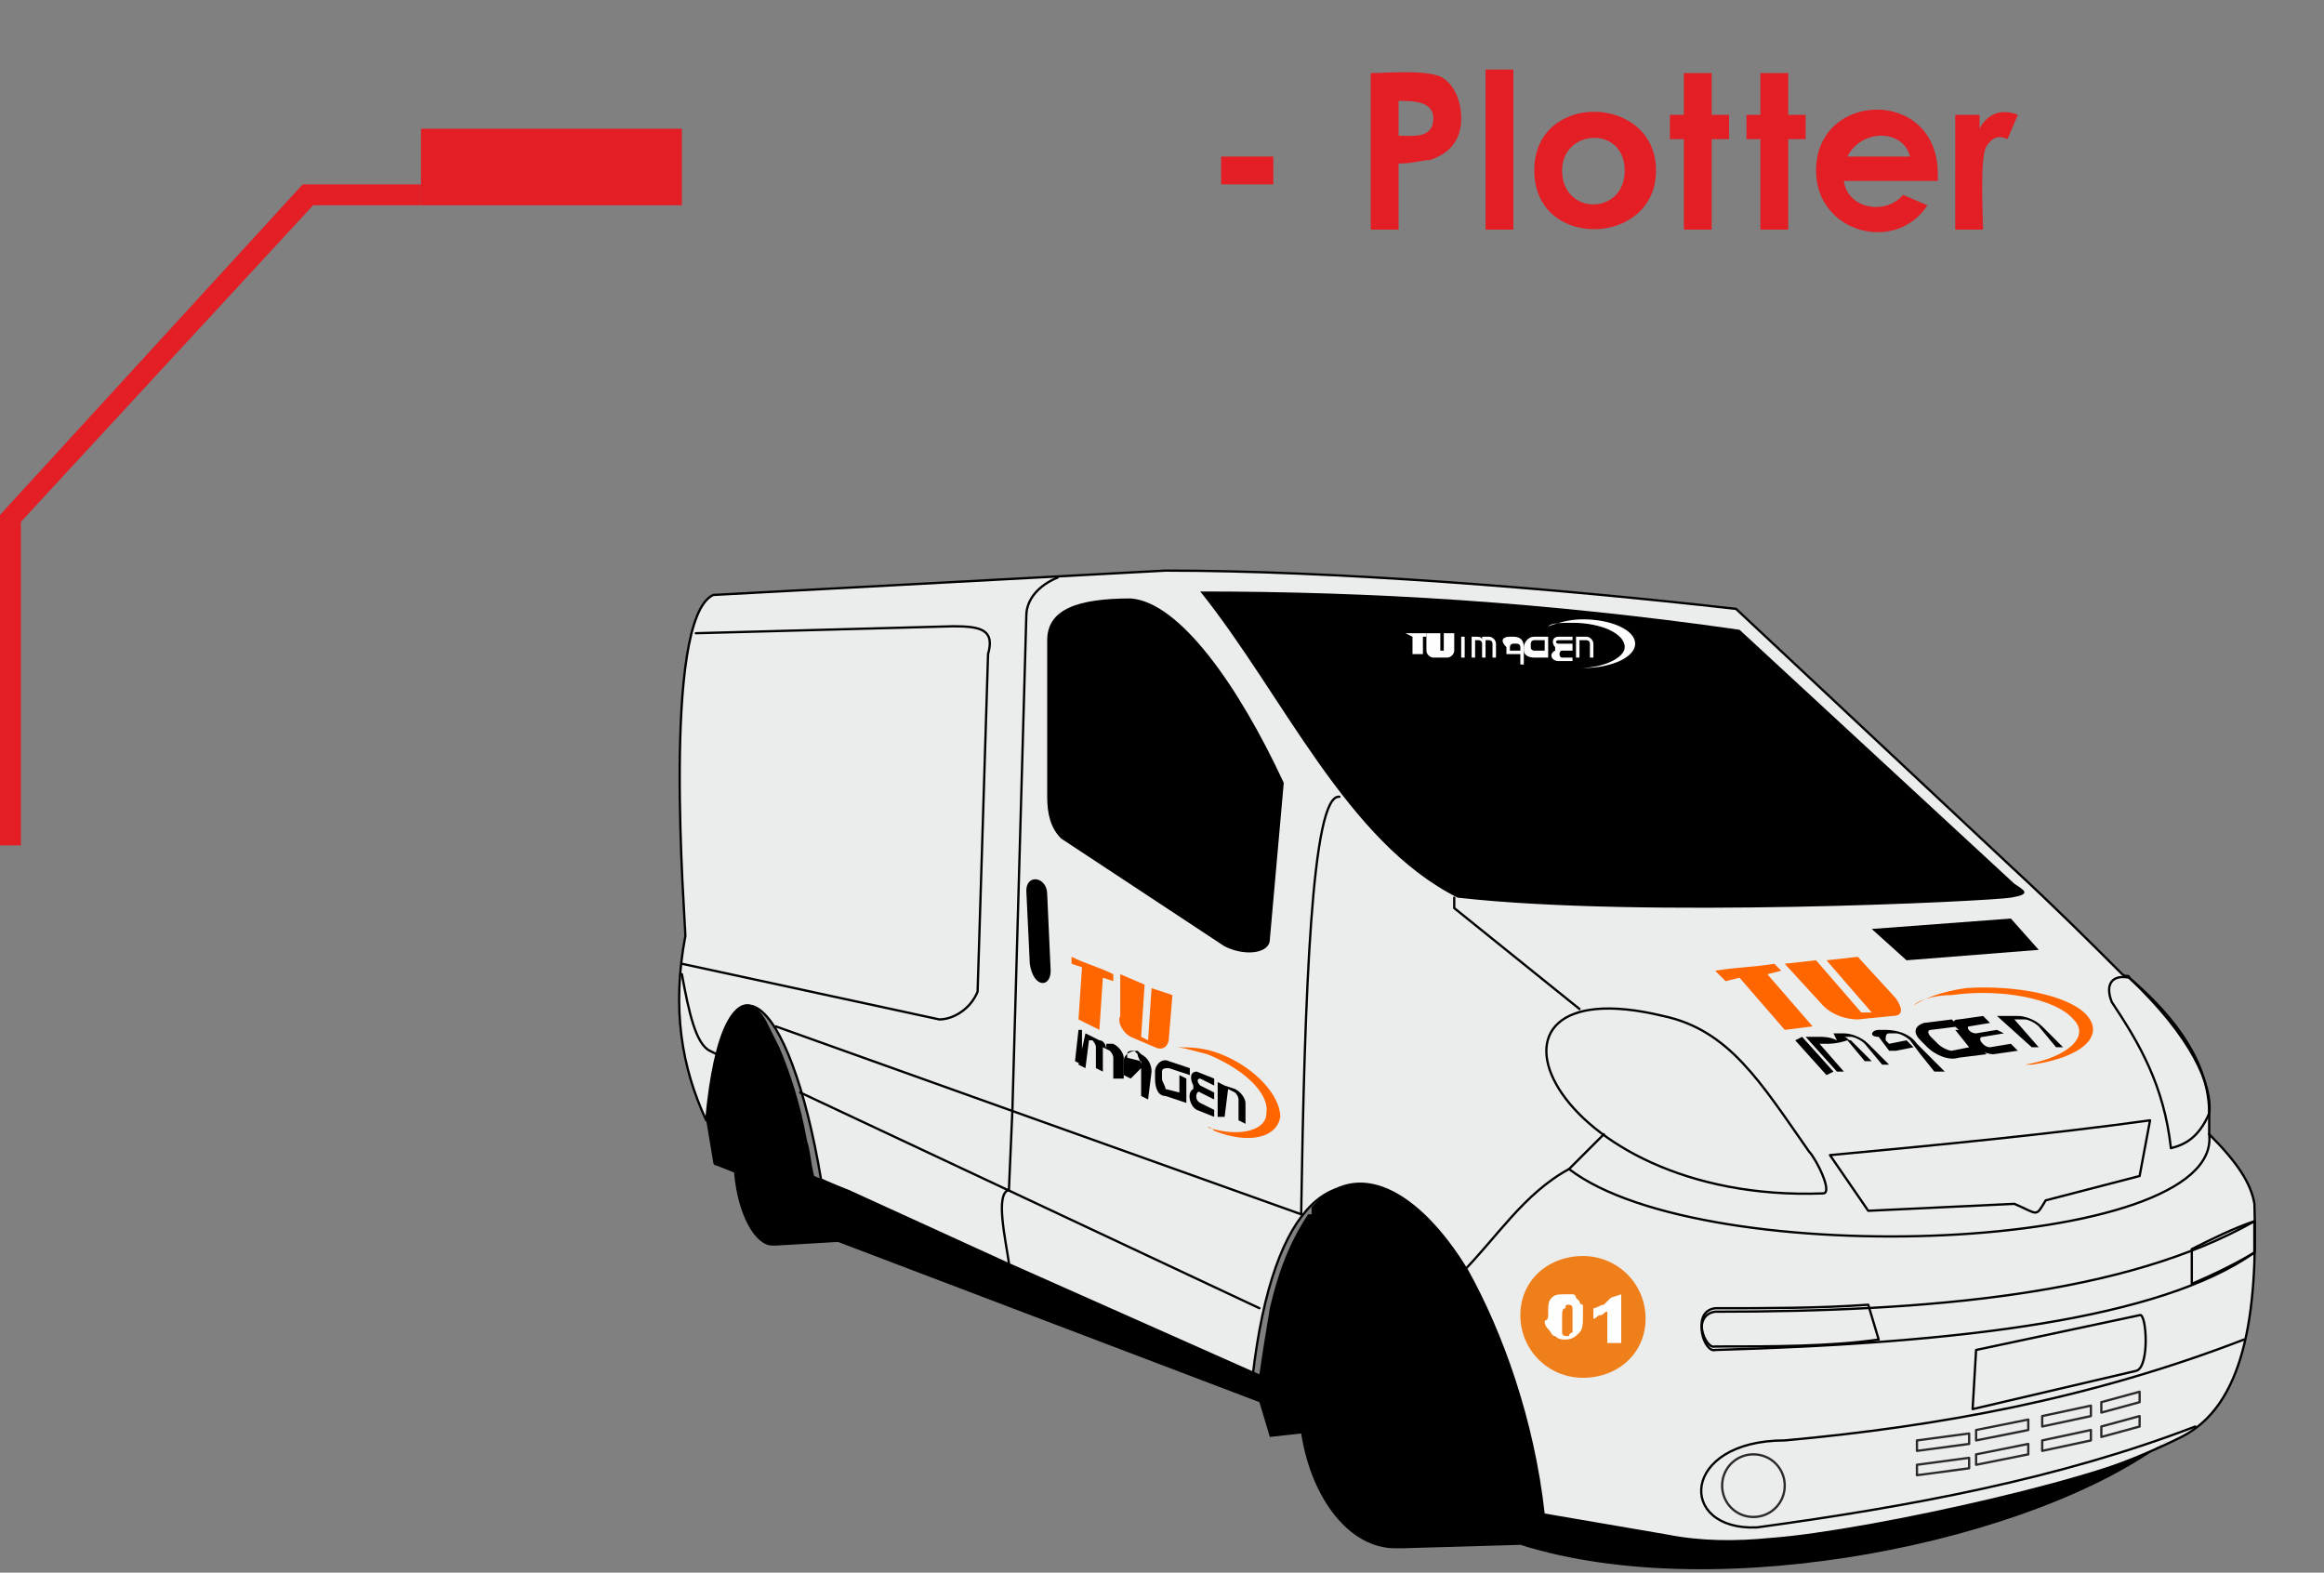 <?xml version="1.0" encoding="utf-8"?>
<!-- Generator: Adobe Illustrator 16.0.0, SVG Export Plug-In . SVG Version: 6.00 Build 0)  -->
<!DOCTYPE svg PUBLIC "-//W3C//DTD SVG 1.1//EN" "http://www.w3.org/Graphics/SVG/1.1/DTD/svg11.dtd">
<svg version="1.1" id="Capa_1" xmlns="http://www.w3.org/2000/svg" xmlns:xlink="http://www.w3.org/1999/xlink" x="0px" y="0px"
	 width="66.8px" height="45.2px" viewBox="0 0 66.8 45.2" style="enable-background:new 0 0 66.8 45.2;" xml:space="preserve">
<rect x="0" y="0" width="66.8" height="45.2" fill="#808080" stroke="none"/>
<style type="text/css">
<![CDATA[
	.st0{fill:none;stroke:#000000;stroke-width:6.579792e-002;stroke-linecap:round;stroke-linejoin:round;stroke-miterlimit:22.926;}
	.st1{fill:#E31E24;}
	.st2{fill:none;stroke:#2B2A29;stroke-width:6.569015e-002;stroke-linecap:round;stroke-linejoin:round;stroke-miterlimit:22.926;}
	.st3{fill:none;stroke:#2B2A29;stroke-width:6.588854e-002;stroke-linecap:round;stroke-linejoin:round;stroke-miterlimit:22.926;}
	.st4{fill-rule:evenodd;clip-rule:evenodd;fill:#E31E24;}
	.st5{fill:none;stroke:#2B2A29;stroke-width:6.567114e-002;stroke-linecap:round;stroke-linejoin:round;stroke-miterlimit:22.926;}
	.st6{fill-rule:evenodd;clip-rule:evenodd;fill:#EBECEC;}
	.st7{fill-rule:evenodd;clip-rule:evenodd;fill:#EF7F1A;}
	.st8{fill-rule:evenodd;clip-rule:evenodd;}
	.st9{fill-rule:evenodd;clip-rule:evenodd;fill:#FEFEFE;}
	.st10{fill-rule:evenodd;clip-rule:evenodd;fill:#FF6600;}
	
		.st11{fill:none;stroke:#2B2A29;stroke-width:6.590109e-002;stroke-linecap:round;stroke-linejoin:round;stroke-miterlimit:22.926;}
	
		.st12{fill:none;stroke:#2B2A29;stroke-width:6.600188e-002;stroke-linecap:round;stroke-linejoin:round;stroke-miterlimit:22.926;}
]]>
</style>
<polygon class="st1" points="12.1,5.9 9,5.9 0.6,15 0.6,24.3 0,24.3 0,14.8 8.7,5.3 12.1,5.3 "/>
<rect x="12.1" y="3.7" class="st4" width="7.5" height="2.2"/>
<path class="st4" d="M56.2,3.3h0.7v0.4c0.2-0.4,0.6-0.6,1.1-0.4L57.7,4c-0.2-0.1-0.4-0.1-0.6,0.2c-0.2,0.3-0.1,2-0.1,2.4h-0.8V3.3z
	 M54.9,4.5c-0.2-0.8-1.4-0.8-1.8,0H54.9z M55.7,5.2H53c0.1,0.8,1.2,1,1.7,0.4l0.7,0.3c-0.9,1.4-3.2,0.8-3.2-1c0-2.3,3.5-2.4,3.5,0.1
	L55.7,5.2z M50.6,2.1h0.8v1.2h0.5V4h-0.5v2.6h-0.8V4h-0.4V3.3h0.4V2.1z M44.9,4.9c0,1.3,1.8,1.3,1.8,0C46.7,3.6,44.9,3.7,44.9,4.9z
	 M47.6,4.9c0,2.2-3.5,2.3-3.5,0C44.1,2.6,47.6,2.7,47.6,4.9z M42.7,2h0.8v4.6h-0.8V2z M40.2,3.9c0.4,0,1,0.1,1-0.5
	c0-0.5-0.6-0.5-1-0.5V3.9z M39.4,2.1c0.5,0,1.5-0.1,2,0.1C41.8,2.4,42,2.9,42,3.4c0,0.6-0.3,1-0.9,1.2c-0.2,0-0.5,0.1-0.9,0.1v1.9
	h-0.8V2.1z M48.4,4v2.6h0.8V4h0.5V3.3h-0.5V2.1h-0.8v1.2h-0.4V4H48.4z M35.1,4.5h1.5v0.8h-1.5V4.5z"/>
<path class="st6" d="M20.3,32.2c-0.7-1.5-1-3.2-0.6-5.3c0-0.4-0.7-9.1,0.8-9.8l13-0.7c4.8,0,11.1,0.5,16.4,1.1l7.9,7.4
	c1.3,1.2,2.3,2.2,3.2,3.1c0.1,0.1,0.2,0,0.2,0.1c1.8,1.7,2.4,3.1,2.3,3.9l0,0.6c0.8,0.8,1.2,1.4,1.3,2c0.1,3.2-0.3,5.8-2.1,6.7
	c-2.8,1.4-6.7,2.4-11.9,3c-1,0.1-2,0.1-3-0.1l-3.5-0.6c-0.8-8.2-7.1-14.5-8.3-4l-12.4-5.7C22.7,28.5,20.8,26.8,20.3,32.2z"/>
<path class="st0" d="M20.3,32.2c-0.7-1.5-1-3.2-0.6-5.3c0-0.4-0.7-9.1,0.8-9.8l13-0.7c4.8,0,11.1,0.5,16.4,1.1l7.9,7.4
	c1.3,1.2,2.3,2.2,3.2,3.1c0.1,0.1,0.2,0,0.2,0.1c1.8,1.7,2.4,3.1,2.3,3.9l0,0.6c0.8,0.8,1.2,1.4,1.3,2c0.1,3.2-0.3,5.8-2.1,6.7
	c-2.8,1.4-6.7,2.4-11.9,3c-1,0.1-2,0.1-3-0.1l-3.5-0.6c-0.8-8.2-7.1-14.5-8.3-4l-12.4-5.7C22.7,28.5,20.8,26.8,20.3,32.2z"/>
<path class="st0" d="M38.5,22.9c-0.8-0.1-1,5.7-1.1,12"/>
<path class="st0" d="M52.4,34.3c-7.9,0.3-10.8-6.6-4.6-5.1c1.9,0.4,2.8,1.9,4.2,3.9C52.2,33.3,52.7,34.3,52.4,34.3z"/>
<path class="st0" d="M62.4,33c0.4-0.1,0.8-0.3,1.1-1c0-1.4-0.9-2.7-2.3-3.9c-0.5-0.1-0.7,0.2-0.5,0.7C61.5,30,62.2,31.2,62.4,33z"/>
<path class="st0" d="M52.6,33.2l1.1,1.6l4.2-0.2c0.7,0.3,0.6,0.4,0.9-0.1l2.7-0.7l0.3-1.6C58.9,32.6,55.8,32.9,52.6,33.2z"/>
<polyline class="st0" points="41.8,25.8 41.8,26.1 45.4,29 "/>
<path class="st0" d="M46.1,32.6l-1,1c-1.3,0.7-2.1,2-3.1,3"/>
<path class="st0" d="M45.1,33.6c3.9,3,18.8,2.4,18.4-1"/>
<path class="st0" d="M20,18.2l7.4-0.2c0.8,0,1.2,0.1,1,0.8l-0.3,9.7c-0.2,0.5-0.7,0.8-1.1,0.8l-7.4-1.6"/>
<path class="st0" d="M29,36.3c-0.1-0.7-0.4-2,0-2.1l0.1-2.3l0.4-14.2c0-0.5,0.4-0.9,0.9-1.1"/>
<line class="st0" x1="22.3" y1="29.5" x2="37.4" y2="34.9"/>
<path class="st0" d="M20.6,30.3l-0.2-0.1C20,30,19.8,29.1,19.6,28 M36.2,37.6L23,31.4"/>
<path class="st0" d="M49.3,37.7c6.2,0,11.8-0.5,15.5-2.6l0,0.9c-2.7,1.9-8.4,2.6-15.5,2.8C49,38.9,48.6,37.8,49.3,37.7z"/>
<path class="st0" d="M54,38.5l-0.3-1c-1.4,0.1-2.9,0.1-4.4,0.1c-0.7,0.1-0.3,1.2,0,1.1C51,38.7,52.6,38.7,54,38.5z"/>
<path class="st0" d="M63,35.9l0,1c0.7-0.3,1.3-0.6,1.8-0.9l0-0.9v0C64.2,35.3,63.6,35.6,63,35.9z"/>
<path class="st0" d="M56.8,38.8l4.7-1c0.2-0.1,0.3,1.5-0.1,1.6l-4.7,1.1L56.8,38.8z"/>
<path class="st0" d="M64.5,38.5c-4.4,1.7-8.8,2.5-13.2,2.9c-3,0-3.1,2.6-0.8,2.5c4.4-0.6,8.7-1.4,12.6-2.9"/>
<path class="st11" d="M50.4,41.8c0.5,0,0.9,0.4,0.9,0.9c0,0.5-0.4,0.9-0.9,0.9s-0.9-0.4-0.9-0.9S49.9,41.8,50.4,41.8z"/>
<polygon class="st2" points="55.1,41.4 56.6,41.2 56.6,41.5 55.1,41.7 "/>
<polygon class="st2" points="55.1,42.1 56.6,41.9 56.6,42.2 55.1,42.4 "/>
<polygon class="st5" points="56.8,41.1 58.3,40.8 58.3,41.1 56.8,41.4 "/>
<polygon class="st5" points="56.8,41.8 58.3,41.5 58.3,41.8 56.8,42.1 "/>
<polygon class="st12" points="58.7,40.7 60.1,40.4 60.1,40.7 58.7,41 "/>
<polygon class="st12" points="58.7,41.4 60.1,41.1 60.1,41.4 58.7,41.7 "/>
<polygon class="st3" points="60.4,40.3 61.5,40 61.5,40.3 60.4,40.6 "/>
<polygon class="st3" points="60.4,41 61.5,40.7 61.5,41 60.4,41.3 "/>
<polygon class="st8" points="53.8,26.7 57.8,26.4 58.6,27.3 54.8,27.6 "/>
<path class="st8" d="M34.5,17c4.9,0,9.9,0.3,15.5,1.1l7.9,7.3c0.3,0.2,0.5,0.3-0.1,0.4c-0.6,0.1-10.6,0.6-15.9,0
	C38.7,24.2,36.9,20,34.5,17"/>
<path class="st8" d="M35.2,27.2l-4.7-3.1c-0.3-0.3-0.4-0.7-0.4-1.2v-4.5c0-0.9,0.9-1.2,2.4-1.2c1.4,0.1,3.1,2.5,4.4,5.3L36.5,27
	C36.5,27.4,35.8,27.5,35.2,27.2"/>
<path class="st8" d="M29.5,25.6l0.1,2.1c0.1,0.7,0.6,0.7,0.6,0.2l-0.1-2.2C30.1,25.2,29.5,25.1,29.5,25.6"/>
<path class="st8" d="M20.3,32.2l0.2,1.2c0,0,0,0.1,0.1,0.1l0.5,0.2c0.1,1.2,0.6,2.1,1.1,2.1c0,0,0.1,0,0.1,0l1.7-0.1
	c0,0,0.1,0,0.1,0l0,0l12.1,4.6l0.3,1l0.9-0.1c0.3,1.9,1.4,3.3,2.7,3.3c0,0,0,0,0.1,0c0,0,0,0,0.1,0c0,0,0,0,0,0l3.4-0.1
	c5.7,1.8,14.8-0.1,18.6-3c-1,0.9-8.6,2.6-11.4,2.8c-1,0.1-2,0.1-3-0.1l-3.5-0.6c-0.3-2.7-1.2-5.2-2.2-7c-1.4-2.3-3.2-3.3-4.5-1.8
	c0,0.1,0,0.1,0,0.2l-0.1,0c-0.4,0.6-0.8,1.4-1.1,2.7c-0.1,0.6-0.2,1.2-0.3,1.9L29,36.3l-4.6-2.1l-1-0.4c-0.1-0.4-0.1-0.7-0.2-1v0
	l0,0c-0.2-1.1-0.5-2-0.8-2.7c-0.1-0.2-0.2-0.4-0.3-0.6C21.5,28.2,20.6,28.8,20.3,32.2"/>
<path class="st9" d="M45.2,17.9c0.8,0,1.5,0.3,1.5,0.7c0,0.3-0.6,0.6-1.3,0.6c0,0,0.1,0,0.1,0c0.8,0,1.5-0.3,1.5-0.7
	c0-0.4-0.7-0.7-1.5-0.7c-0.4,0-0.7,0.1-1,0.2C44.6,17.9,44.9,17.9,45.2,17.9"/>
<path class="st10" d="M56.1,28.6c1.4-0.2,3,0.1,3.5,0.7c0.5,0.5-0.2,1.1-1.4,1.3c0.1,0,0.1,0,0.2,0c1.4-0.2,2.1-0.8,1.6-1.4
	s-2.1-0.9-3.5-0.8c-0.7,0.1-1.2,0.3-1.5,0.5C55.2,28.7,55.7,28.6,56.1,28.6"/>
<path class="st10" d="M49.3,27.9c0.6-0.1,1.1-0.1,1.7-0.2l0.2,0.2L50.8,28l1.3,1.5l-0.8,0.1L50,28.1l-0.4,0.1L49.3,27.9z"/>
<path class="st10" d="M51.3,27.7l0.9-0.1l1.3,1.5l0.3,0l-1.3-1.5l0.9-0.1l1.1,1.2c0.2,0.3,0.2,0.5-0.1,0.5l-1,0.1
	c-0.3,0-0.7-0.1-1-0.4L51.3,27.7z"/>
<polygon class="st8" points="51.6,29.9 51.8,29.8 52.7,30.8 52.5,30.9 "/>
<path class="st8" d="M51.9,29.8l0.2,0l0,0l0.2,0c0.1,0,0.3,0,0.5,0.1l-0.1-0.2l0.3,0c0.2,0,0.5,0.1,0.7,0.3l0.6,0.6l-0.2,0l-0.5-0.6
	c-0.1-0.1-0.3-0.2-0.4-0.2l-0.2,0c0.1,0,0.1,0.1,0.2,0.1l0.6,0.6l-0.2,0l-0.5-0.6C52.8,30,52.6,30,52.5,30l-0.2,0l0.7,0.8l-0.2,0
	L51.9,29.8z"/>
<path class="st8" d="M57.4,29.2l0.2,0l0,0l0.4,0c0.2,0,0.5,0.1,0.7,0.3l0.6,0.6l-0.2,0l-0.5-0.6c-0.1-0.1-0.3-0.2-0.4-0.2l-0.3,0
	l0.7,0.8l-0.2,0L57.4,29.2z"/>
<path class="st8" d="M54,29.6l0.2,0c0.3,0,0.7,0.1,0.9,0.4l0.8,0.8l-0.3,0l-0.4-0.5l-0.3-0.4c-0.1-0.1-0.3-0.2-0.4-0.2l-0.2,0
	c-0.1,0-0.1,0.1-0.1,0.2l0.1,0.1l0.5-0.1l0.2,0.2l-0.5,0.1l-0.2,0l0,0l-0.3-0.4C53.7,29.8,53.8,29.6,54,29.6"/>
<path class="st8" d="M55.4,30.1l-0.2-0.2c-0.2-0.2-0.2-0.4,0.1-0.5l0.8-0.1l0.2,0.2l-0.8,0.1c-0.1,0-0.1,0.1,0,0.2l0.2,0.2
	c0.1,0.1,0.3,0.2,0.4,0.2l0.5-0.1l-0.4-0.5l0.3,0l0.4,0.5l0.1,0.1l0.1,0.1l-0.8,0.1C56,30.5,55.6,30.3,55.4,30.1"/>
<path class="st8" d="M57.6,29.7l-0.6,0.1c-0.2,0,0,0.3,0.2,0.3l0.6-0.1l0.2,0.2l-0.7,0.1c-0.3,0-0.8-0.3-0.7-0.5c0,0,0-0.1-0.1-0.1
	c-0.3-0.1-0.5-0.4-0.2-0.4l0.7-0.1l0.2,0.2l-0.6,0.1c-0.1,0,0,0.2,0.2,0.2l0.6-0.1L57.6,29.7z"/>
<path class="st7" d="M45.5,36.1c1,0,1.8,0.8,1.8,1.8c0,1-0.8,1.7-1.8,1.7c-1,0-1.8-0.8-1.8-1.8S44.5,36.1,45.5,36.1"/>
<path class="st9" d="M46.6,37.2v1.4l-0.4,0v-0.9c-0.1,0-0.1,0.1-0.2,0.1c-0.1,0-0.1,0.1-0.2,0.1v-0.3c0.1,0,0.2-0.1,0.3-0.1
	c0.1-0.1,0.1-0.1,0.2-0.2L46.6,37.2z M44.9,37.9c0,0.2,0,0.3,0,0.4c0,0.1,0.1,0.1,0.1,0.1c0,0,0.1,0,0.1,0c0,0,0-0.1,0.1-0.1
	c0-0.1,0-0.1,0-0.3c0-0.2,0-0.3,0-0.4c0-0.1-0.1-0.1-0.1-0.1c-0.1,0-0.1,0-0.1,0.1C44.9,37.6,44.9,37.7,44.9,37.9z M44.5,37.8
	c0-0.3,0-0.4,0.1-0.5c0.1-0.1,0.2-0.1,0.4-0.1c0.1,0,0.2,0,0.2,0c0.1,0,0.1,0.1,0.1,0.1c0,0,0.1,0.1,0.1,0.1c0,0,0,0.1,0.1,0.1
	c0,0.1,0,0.2,0,0.3c0,0.2,0,0.4-0.1,0.5c-0.1,0.1-0.2,0.2-0.4,0.2c-0.1,0-0.2,0-0.3-0.1c-0.1,0-0.1-0.1-0.2-0.2c0,0-0.1-0.1-0.1-0.2
	S44.5,38,44.5,37.8z"/>
<path class="st10" d="M34.7,30.3c1,0.4,1.8,1.1,1.7,1.7c0,0.5-0.8,0.7-1.7,0.4c0.1,0,0.1,0,0.2,0.1c1,0.4,1.8,0.2,1.9-0.4
	c0-0.6-0.7-1.4-1.7-1.8c-0.5-0.2-0.9-0.2-1.3-0.2C34,30.1,34.3,30.2,34.7,30.3"/>
<path class="st10" d="M30.8,27.5c0.4,0.2,0.8,0.3,1.2,0.5l0,0.2l-0.3-0.1l-0.1,1.5L31,29.3l0.1-1.5l-0.3-0.1L30.8,27.5z"/>
<path class="st10" d="M32.2,28l0.7,0.3l-0.1,1.5l0.2,0.1l0.1-1.5l0.6,0.2l-0.1,1.2c0,0.3-0.2,0.4-0.4,0.3l-0.7-0.3
	c-0.2-0.1-0.4-0.4-0.3-0.6L32.2,28z"/>
<polygon class="st8" points="31,29.6 31.1,29.6 31.1,30.6 30.9,30.5 "/>
<path class="st8" d="M31.2,29.7l0.2,0.1l0,0l0.2,0.1c0.1,0,0.2,0.1,0.2,0.3l0-0.2L32,30c0.2,0.1,0.3,0.3,0.3,0.4l0,0.6L32,31l0-0.6
	c0-0.1-0.1-0.2-0.1-0.2l-0.2-0.1c0,0,0,0.1,0,0.1l0,0.6l-0.2-0.1l0-0.6c0-0.1-0.1-0.2-0.1-0.2l-0.1,0l-0.1,0.8l-0.2-0.1L31.2,29.7z"
	/>
<path class="st8" d="M35,31.1l0.2,0.1l0,0l0.3,0.1c0.2,0.1,0.3,0.3,0.3,0.4l0,0.6l-0.2-0.1l0-0.6c0-0.1-0.1-0.2-0.1-0.2l-0.2-0.1
	l-0.1,0.8L35,32.1L35,31.1z"/>
<path class="st8" d="M32.7,30.2l0.1,0.1c0.2,0.1,0.3,0.3,0.3,0.5l-0.1,0.8l-0.2-0.1l0-0.5l0-0.4c0-0.1-0.1-0.2-0.1-0.3l-0.1-0.1
	c-0.1,0-0.2,0-0.2,0.1l0,0.1l0.4,0.1l0,0.2L32.5,31l-0.2-0.1l0,0l0-0.4C32.3,30.3,32.5,30.2,32.7,30.2"/>
<path class="st8" d="M33.2,31l0-0.2c0-0.2,0.2-0.4,0.4-0.3l0.6,0.2l0,0.2l-0.6-0.2c-0.1,0-0.2,0-0.2,0.1l0,0.2
	c0,0.1,0.1,0.2,0.1,0.3l0.4,0.1l0-0.5l0.2,0.1l0,0.5l0,0.1l0,0.1l-0.6-0.2C33.3,31.5,33.2,31.3,33.2,31"/>
<path class="st8" d="M34.9,31.6l-0.4-0.2c-0.1-0.1-0.2,0.2,0,0.3l0.4,0.2l0,0.2l-0.5-0.2c-0.2-0.1-0.3-0.5-0.1-0.6c0,0,0,0,0-0.1
	c-0.1-0.2-0.1-0.4,0.1-0.4l0.5,0.2l0,0.2l-0.4-0.2c-0.1,0-0.1,0.1,0,0.2l0.4,0.2L34.9,31.6z"/>
<path class="st9" d="M40.4,18.2c0.2,0,0.4,0,0.6,0v0.1l-0.1,0v0.5l-0.3,0v-0.5L40.4,18.2L40.4,18.2z"/>
<path class="st9" d="M41.1,18.2l0.3,0v0.5l0.1,0v-0.5l0.3,0v0.5c0,0.1-0.1,0.2-0.2,0.2l-0.4,0c-0.1,0-0.2-0.1-0.2-0.2V18.2z"/>
<polygon class="st9" points="42,18.3 42.1,18.3 42.1,18.9 42,18.9 "/>
<path class="st9" d="M42.2,18.3l0.1,0l0,0l0.1,0c0.1,0,0.2,0,0.2,0.1v-0.1l0.2,0c0.1,0,0.2,0.1,0.2,0.2v0.4l-0.1,0v-0.4
	c0-0.1-0.1-0.1-0.1-0.1l-0.1,0c0,0,0,0.1,0,0.1v0.4l-0.1,0v-0.4c0-0.1-0.1-0.1-0.1-0.1l-0.1,0v0.5l-0.1,0V18.3z"/>
<path class="st9" d="M45.3,18.3l0.1,0l0,0l0.2,0c0.1,0,0.2,0.1,0.2,0.2v0.4l-0.1,0v-0.4c0-0.1-0.1-0.1-0.1-0.1l-0.2,0v0.5l-0.1,0
	V18.3z"/>
<path class="st9" d="M43.4,18.3l0.1,0c0.2,0,0.3,0.1,0.3,0.3v0.5l-0.1,0v-0.3v-0.2c0-0.1-0.1-0.1-0.1-0.1l-0.1,0
	c-0.1,0-0.1,0.1-0.1,0.1v0.1l0.3,0v0.1l-0.3,0l-0.1,0l0,0v-0.2C43.1,18.4,43.2,18.3,43.4,18.3"/>
<path class="st9" d="M43.8,18.7v-0.1c0-0.1,0.1-0.3,0.3-0.3l0.4,0v0.1l-0.4,0c-0.1,0-0.1,0.1-0.1,0.1v0.1c0,0.1,0.1,0.1,0.1,0.1
	l0.3,0v-0.3l0.1,0v0.3v0.1v0.1l-0.4,0C43.9,18.9,43.8,18.8,43.8,18.7"/>
<path class="st9" d="M45.2,18.7l-0.3,0c-0.1,0-0.1,0.2,0,0.2l0.3,0V19l-0.4,0c-0.2,0-0.3-0.2-0.1-0.3c0,0,0,0,0-0.1
	c-0.1-0.1-0.1-0.3,0.1-0.3l0.4,0v0.1l-0.4,0c-0.1,0-0.1,0.1,0,0.1l0.4,0V18.7z"/>
</svg>
